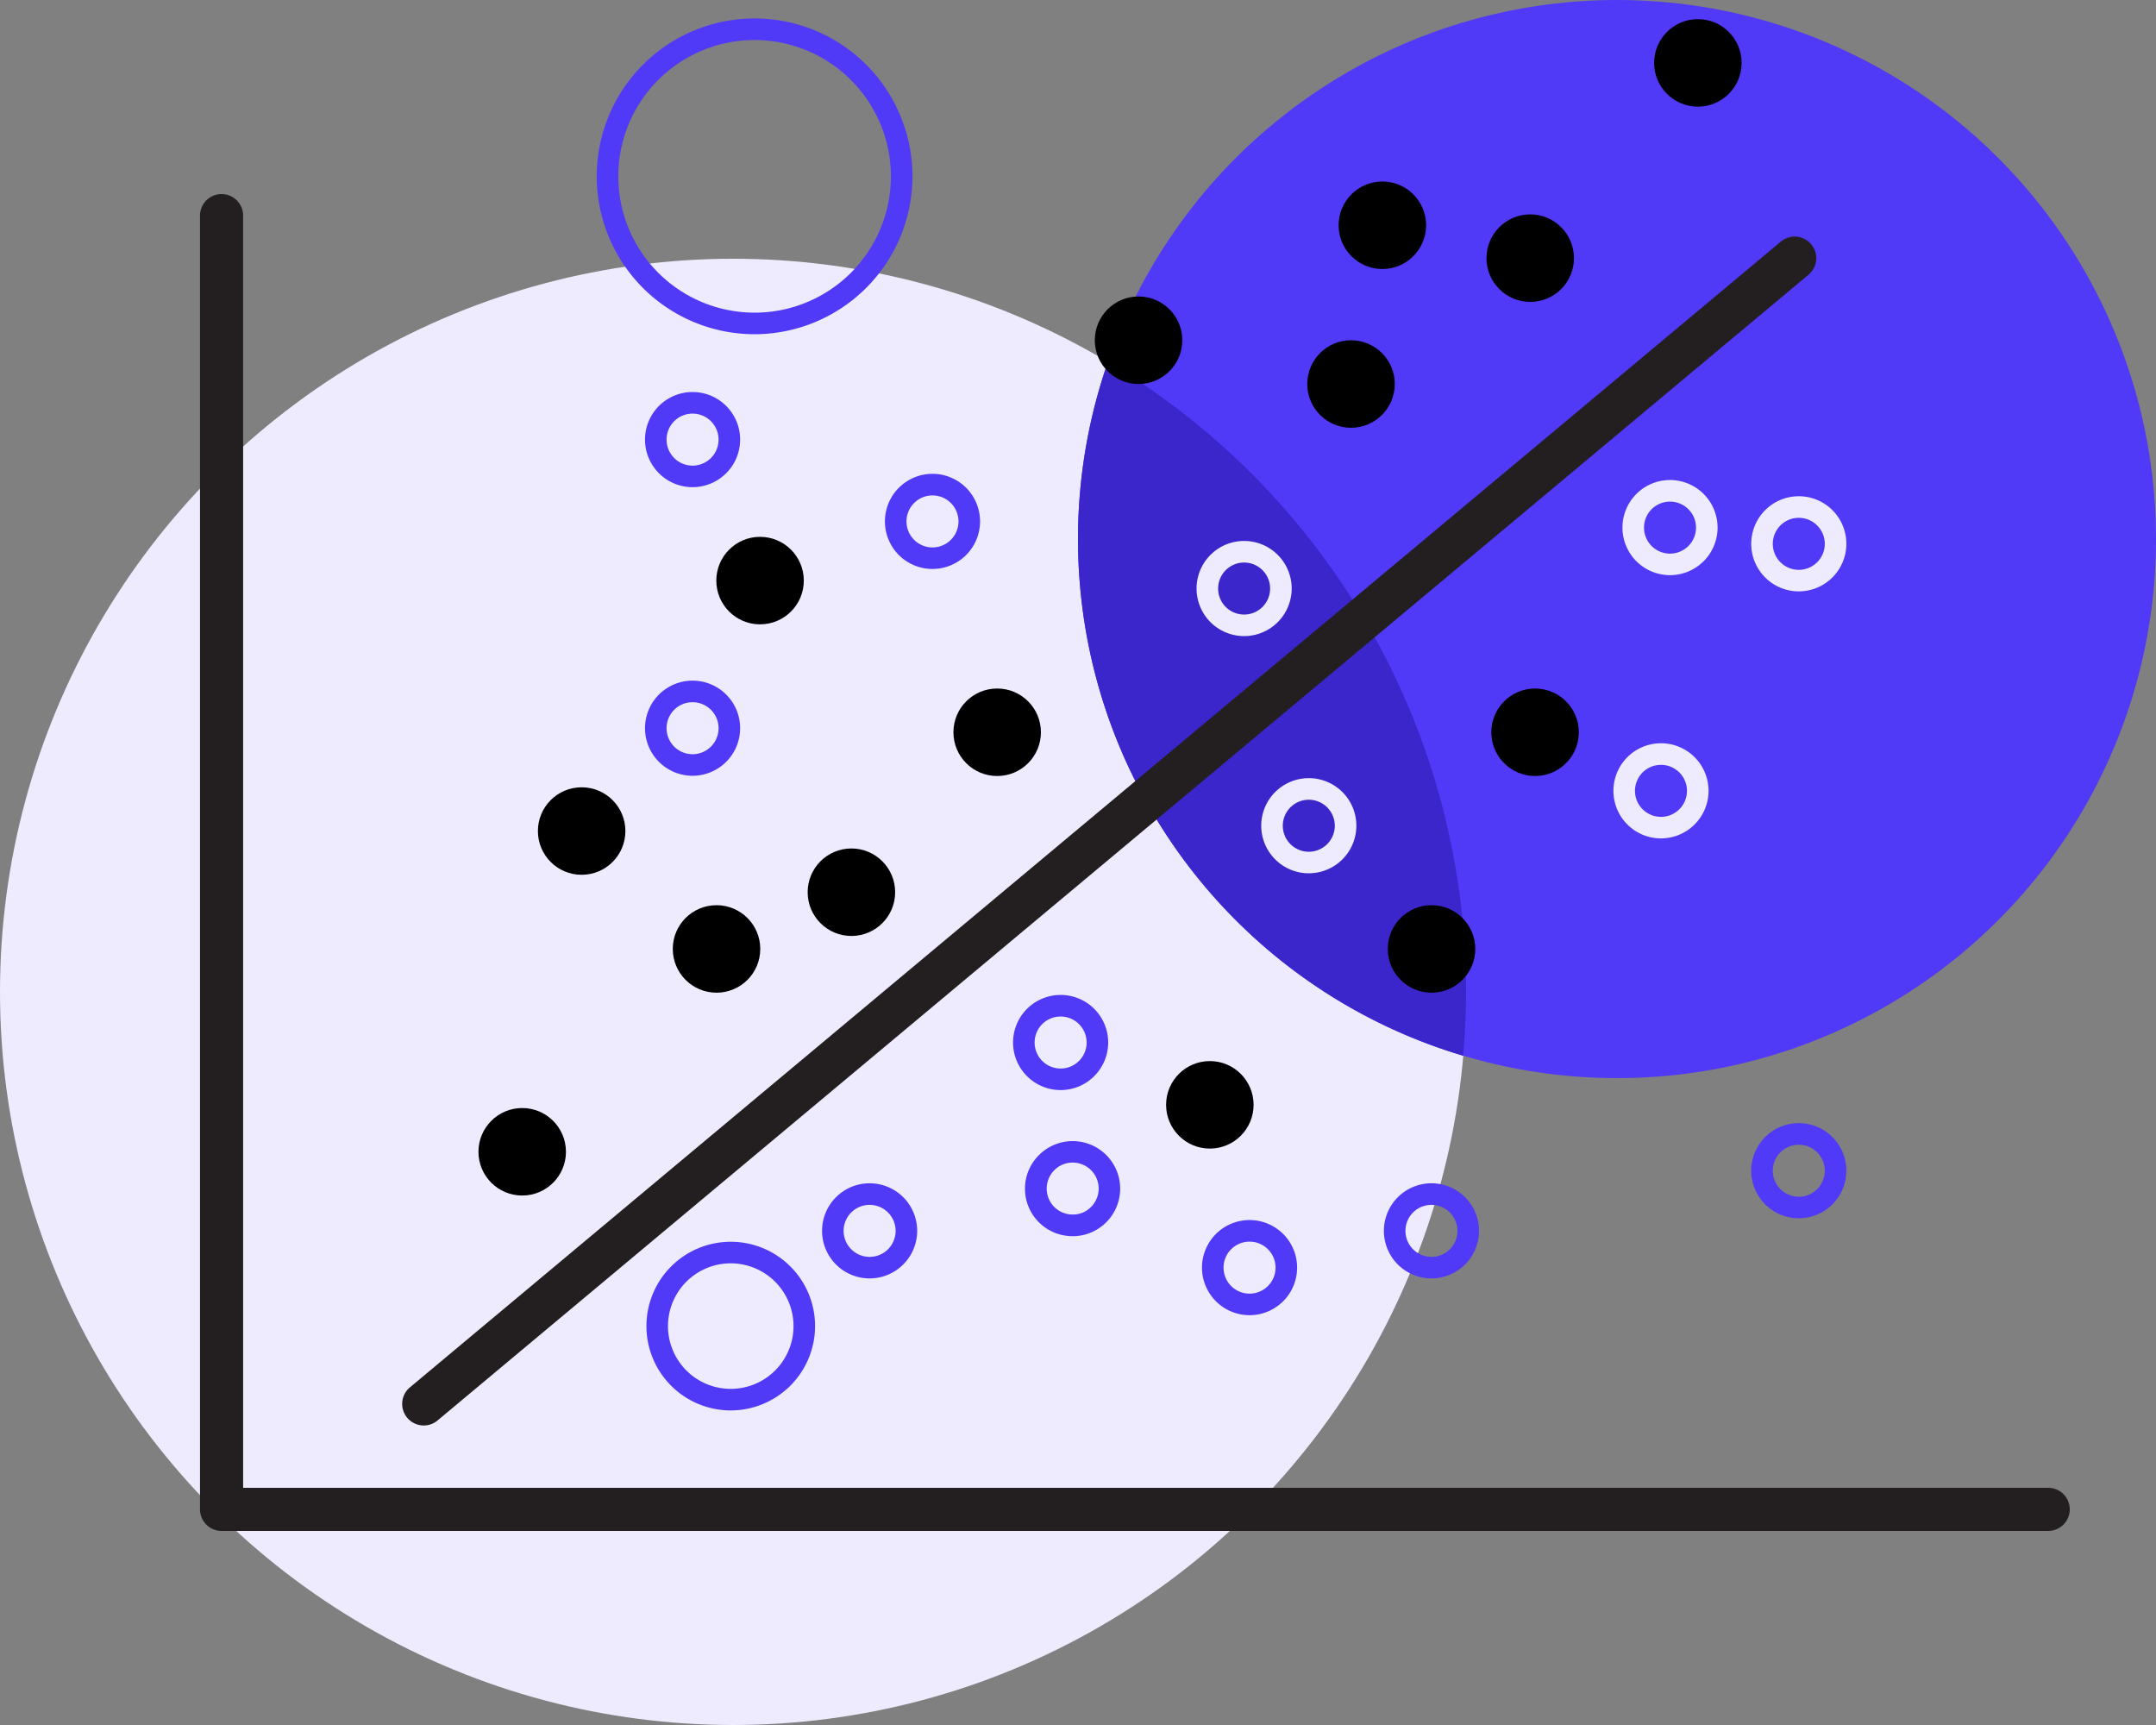 <svg id="Layer_1" data-name="Layer 1" xmlns="http://www.w3.org/2000/svg" viewBox="0 0 100 80"><rect x="0" y="0" width="100" height="80" fill="#808080" stroke="none"/><circle cx="34" cy="46" r="34" style="fill:#eeebfe"/><circle cx="75" cy="25" r="25" style="fill:#5039f7"/><path d="M35,15.5a7.322,7.322,0,1,1,7.322-7.322A7.331,7.331,0,0,1,35,15.5ZM35,1.856a6.322,6.322,0,1,0,6.322,6.322A6.329,6.329,0,0,0,35,1.856Z" style="fill:#5039f7"/><path d="M51.389,16.783A25,25,0,0,0,67.864,48.961C67.948,47.984,68,47,68,46A33.98,33.98,0,0,0,51.389,16.783Z" style="fill:#3a26cb"/><path d="M19.653,66.109a1,1,0,0,1-.641-1.767L82.6,11.205a1,1,0,0,1,1.283,1.535L20.294,65.877A1,1,0,0,1,19.653,66.109Z" style="fill:#231f20"/><circle cx="24.221" cy="53.416" r="2.029"/><circle cx="33.234" cy="44.009" r="2.029"/><circle cx="56.115" cy="51.238" r="2.029"/><circle cx="46.251" cy="33.96" r="2.029"/><circle cx="39.49" cy="41.378" r="2.029"/><circle cx="26.978" cy="38.541" r="2.029"/><circle cx="52.808" cy="15.779" r="2.029"/><circle cx="71.2" cy="33.96" r="2.029"/><circle cx="70.975" cy="11.972" r="2.029"/><circle cx="78.751" cy="2.917" r="2.029"/><circle cx="64.117" cy="10.447" r="2.029"/><circle cx="66.398" cy="44.009" r="2.029"/><circle cx="62.663" cy="17.809" r="2.029"/><circle cx="35.253" cy="26.926" r="2.029"/><path d="M33.894,65.411A3.911,3.911,0,1,1,37.805,61.5,3.916,3.916,0,0,1,33.894,65.411Zm0-6.822A2.911,2.911,0,1,0,36.805,61.5,2.914,2.914,0,0,0,33.894,58.589Z" style="fill:#5039f7"/><path d="M77.046,38.882a2.206,2.206,0,1,1,2.2-2.2A2.207,2.207,0,0,1,77.046,38.882Zm0-3.411a1.206,1.206,0,1,0,1.2,1.206A1.207,1.207,0,0,0,77.046,35.471Z" style="fill:#eeebfe"/><path d="M57.957,60.994a2.206,2.206,0,1,1,2.206-2.2A2.207,2.207,0,0,1,57.957,60.994Zm0-3.411a1.206,1.206,0,1,0,1.206,1.206A1.207,1.207,0,0,0,57.957,57.583Z" style="fill:#5039f7"/><path d="M83.432,27.426a2.206,2.206,0,1,1,2.206-2.206A2.208,2.208,0,0,1,83.432,27.426Zm0-3.411a1.206,1.206,0,1,0,1.206,1.2A1.207,1.207,0,0,0,83.432,24.015Z" style="fill:#eeebfe"/><path d="M66.4,59.289a2.206,2.206,0,1,1,2.2-2.206A2.208,2.208,0,0,1,66.4,59.289Zm0-3.411a1.206,1.206,0,1,0,1.2,1.2A1.207,1.207,0,0,0,66.4,55.878Z" style="fill:#5039f7"/><path d="M40.341,59.289a2.206,2.206,0,1,1,2.2-2.206A2.208,2.208,0,0,1,40.341,59.289Zm0-3.411a1.206,1.206,0,1,0,1.2,1.2A1.207,1.207,0,0,0,40.341,55.878Z" style="fill:#5039f7"/><path d="M43.251,26.387a2.206,2.206,0,1,1,2.206-2.205A2.207,2.207,0,0,1,43.251,26.387Zm0-3.411a1.206,1.206,0,1,0,1.206,1.206A1.207,1.207,0,0,0,43.251,22.976Z" style="fill:#5039f7"/><path d="M32.123,22.593a2.206,2.206,0,1,1,2.206-2.206A2.208,2.208,0,0,1,32.123,22.593Zm0-3.411a1.206,1.206,0,1,0,1.206,1.205A1.207,1.207,0,0,0,32.123,19.182Z" style="fill:#5039f7"/><path d="M83.432,56.5a2.206,2.206,0,1,1,2.206-2.2A2.208,2.208,0,0,1,83.432,56.5Zm0-3.411A1.206,1.206,0,1,0,84.638,54.3,1.207,1.207,0,0,0,83.432,53.089Z" style="fill:#5039f7"/><path d="M77.46,26.674a2.206,2.206,0,1,1,2.205-2.206A2.208,2.208,0,0,1,77.46,26.674Zm0-3.411a1.206,1.206,0,1,0,1.205,1.2A1.207,1.207,0,0,0,77.46,23.263Z" style="fill:#eeebfe"/><path d="M57.705,29.5a2.206,2.206,0,1,1,2.206-2.206A2.208,2.208,0,0,1,57.705,29.5Zm0-3.411a1.206,1.206,0,1,0,1.206,1.205A1.207,1.207,0,0,0,57.705,26.089Z" style="fill:#eeebfe"/><path d="M32.123,35.978a2.206,2.206,0,1,1,2.206-2.206A2.209,2.209,0,0,1,32.123,35.978Zm0-3.412a1.206,1.206,0,1,0,1.206,1.206A1.207,1.207,0,0,0,32.123,32.566Z" style="fill:#5039f7"/><path d="M60.705,40.5a2.206,2.206,0,1,1,2.206-2.2A2.207,2.207,0,0,1,60.705,40.5Zm0-3.411A1.206,1.206,0,1,0,61.911,38.3,1.207,1.207,0,0,0,60.705,37.089Z" style="fill:#eeebfe"/><path d="M49.755,57.327c-.033,0-.067,0-.1,0A2.2,2.2,0,0,1,48.262,53.5a2.205,2.205,0,1,1,1.493,3.831Zm-.005-3.411a1.206,1.206,0,0,0-1.2,1.153h0A1.2,1.2,0,0,0,49.7,56.325a1.167,1.167,0,0,0,.867-.314,1.205,1.205,0,0,0-.762-2.093Z" style="fill:#5039f7"/><path d="M49.2,50.554a2.206,2.206,0,1,1,2.2-2.205A2.208,2.208,0,0,1,49.2,50.554Zm0-3.411a1.206,1.206,0,1,0,1.2,1.206A1.207,1.207,0,0,0,49.2,47.143Z" style="fill:#5039f7"/><path d="M95,71H10.277a1,1,0,0,1-1-1V10a1,1,0,0,1,2,0V69H95a1,1,0,0,1,0,2Z" style="fill:#231f20"/></svg>